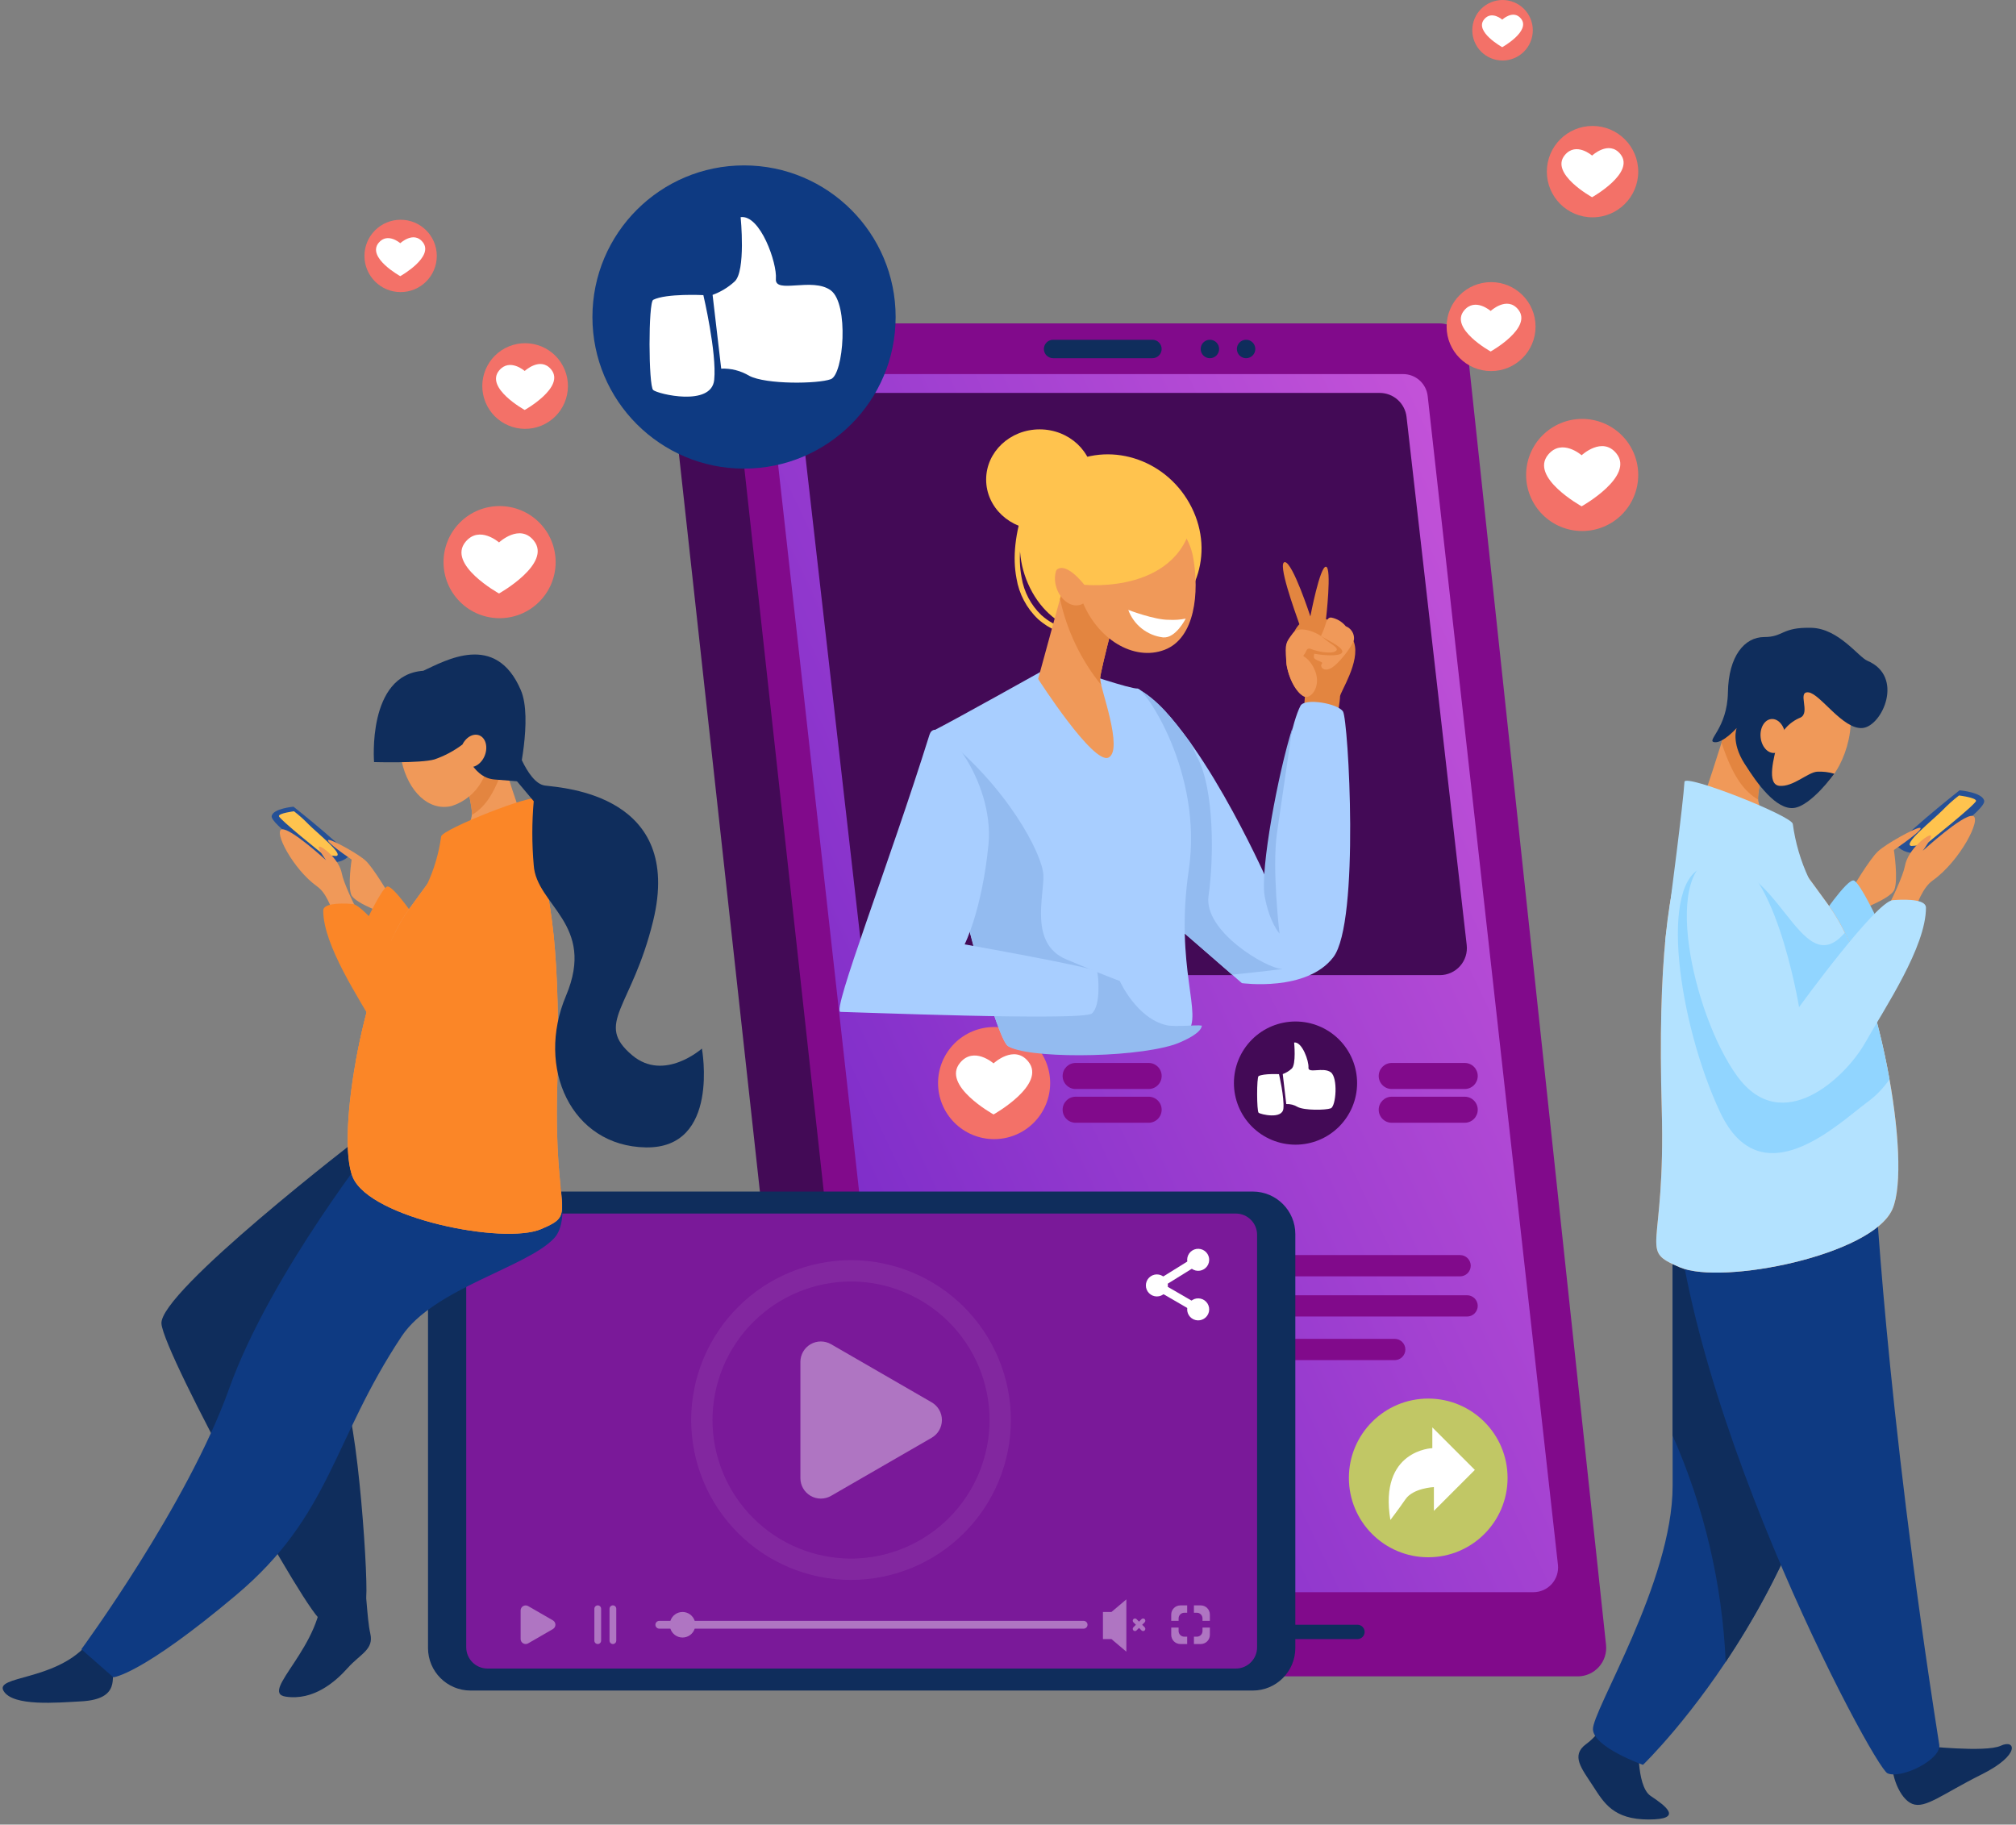 <svg width="379" height="343" viewBox="0 0 379 343" fill="none" xmlns="http://www.w3.org/2000/svg">
<rect x="0" y="0" width="379" height="343" fill="#808080" stroke="none"/>
<path d="M296.599 315.13H160.099C158.778 315.13 157.503 314.642 156.52 313.758C155.537 312.875 154.916 311.659 154.775 310.345L128.714 66.712C128.634 65.965 128.712 65.21 128.943 64.495C129.174 63.78 129.553 63.122 130.056 62.563C130.558 62.005 131.172 61.558 131.858 61.252C132.544 60.946 133.287 60.788 134.038 60.788H270.538C271.859 60.788 273.134 61.277 274.117 62.16C275.1 63.044 275.721 64.259 275.862 65.573L301.928 309.204C302.008 309.952 301.93 310.708 301.699 311.423C301.468 312.138 301.089 312.797 300.586 313.356C300.083 313.915 299.468 314.362 298.781 314.668C298.095 314.973 297.351 315.131 296.599 315.13Z" fill="#810A8B"/>
<path d="M288.264 299.308H174.064C172.917 299.308 171.809 298.884 170.956 298.117C170.102 297.35 169.562 296.294 169.44 295.153L144.955 75.467C144.886 74.819 144.954 74.162 145.154 73.542C145.355 72.921 145.684 72.349 146.12 71.864C146.556 71.379 147.09 70.991 147.686 70.725C148.282 70.46 148.927 70.322 149.579 70.322H263.779C264.927 70.322 266.034 70.746 266.887 71.513C267.741 72.281 268.281 73.336 268.403 74.477L292.888 294.163C292.958 294.812 292.89 295.468 292.689 296.089C292.488 296.71 292.159 297.281 291.723 297.767C291.287 298.252 290.754 298.64 290.158 298.906C289.562 299.171 288.917 299.308 288.264 299.308Z" fill="url(#paint0_linear_2016_431)"/>
<path d="M197.425 203.602C197.425 204.986 197.152 206.356 196.623 207.635C196.093 208.913 195.317 210.075 194.338 211.054C193.36 212.032 192.198 212.809 190.919 213.338C189.641 213.868 188.27 214.14 186.886 214.14C184.092 214.14 181.411 213.03 179.435 211.053C177.459 209.077 176.349 206.397 176.349 203.602C176.349 200.807 177.459 198.127 179.435 196.15C181.411 194.174 184.092 193.064 186.886 193.064C189.681 193.064 192.362 194.174 194.338 196.15C196.314 198.127 197.425 200.807 197.425 203.602Z" fill="#F37168"/>
<path d="M186.784 199.899C186.784 199.899 183.104 196.654 180.5 199.772C176.925 204.052 186.784 209.497 186.784 209.497C186.784 209.497 196.821 203.878 193.31 199.549C190.654 196.278 186.784 199.899 186.784 199.899Z" fill="white"/>
<path d="M255.13 203.602C255.13 206.673 253.91 209.618 251.738 211.789C249.567 213.961 246.622 215.181 243.551 215.181C240.48 215.181 237.535 213.961 235.364 211.789C233.193 209.618 231.973 206.673 231.973 203.602C231.973 200.531 233.193 197.587 235.364 195.415C237.535 193.244 240.48 192.024 243.551 192.024C246.622 192.024 249.566 193.244 251.738 195.415C253.909 197.586 255.129 200.531 255.13 203.602Z" fill="#430A56"/>
<path d="M243.293 195.975C244.793 195.768 246.093 199.496 245.985 200.686C245.877 201.876 248.785 200.531 250.179 201.566C251.573 202.601 251.163 207.986 250.179 208.348C249.195 208.71 245.228 208.762 243.95 208.089C243.305 207.701 242.561 207.511 241.81 207.542L241.152 201.909C241.772 201.683 242.342 201.338 242.829 200.892C243.708 200.114 243.293 195.975 243.293 195.975ZM236.614 209.175C236.977 209.486 241.066 210.469 241.273 208.398C241.48 206.327 240.445 201.926 240.445 201.926C240.445 201.926 237.599 201.782 236.614 202.286C236.235 202.484 236.252 208.867 236.615 209.178L236.614 209.175Z" fill="white"/>
<path d="M215.939 199.818H202.218C200.866 199.818 199.77 200.914 199.77 202.266V202.267C199.77 203.619 200.866 204.715 202.218 204.715H215.939C217.291 204.715 218.387 203.619 218.387 202.267V202.266C218.387 200.914 217.291 199.818 215.939 199.818Z" fill="#810A8B"/>
<path d="M215.939 206.164H202.218C200.866 206.164 199.77 207.26 199.77 208.612V208.613C199.77 209.965 200.866 211.061 202.218 211.061H215.939C217.291 211.061 218.387 209.965 218.387 208.613V208.612C218.387 207.26 217.291 206.164 215.939 206.164Z" fill="#810A8B"/>
<path d="M275.361 199.818H261.64C260.288 199.818 259.192 200.914 259.192 202.266V202.267C259.192 203.619 260.288 204.715 261.64 204.715H275.361C276.713 204.715 277.809 203.619 277.809 202.267V202.266C277.809 200.914 276.713 199.818 275.361 199.818Z" fill="#810A8B"/>
<path d="M275.361 206.164H261.64C260.288 206.164 259.192 207.26 259.192 208.612V208.613C259.192 209.965 260.288 211.061 261.64 211.061H275.361C276.713 211.061 277.809 209.965 277.809 208.613V208.612C277.809 207.26 276.713 206.164 275.361 206.164Z" fill="#810A8B"/>
<path d="M274.493 239.934H185.053C184.523 239.932 184.015 239.721 183.64 239.346C183.266 238.972 183.055 238.464 183.053 237.934C183.055 237.404 183.266 236.897 183.64 236.522C184.015 236.147 184.523 235.936 185.053 235.934H274.493C275.023 235.936 275.53 236.147 275.905 236.522C276.279 236.897 276.491 237.404 276.493 237.934C276.491 238.464 276.279 238.972 275.905 239.346C275.53 239.721 275.023 239.932 274.493 239.934Z" fill="#810A8B"/>
<path d="M275.81 247.486H186.37C185.84 247.484 185.333 247.273 184.958 246.898C184.583 246.523 184.372 246.016 184.37 245.486C184.372 244.956 184.583 244.448 184.958 244.074C185.333 243.699 185.84 243.488 186.37 243.486H275.81C276.34 243.488 276.848 243.699 277.222 244.074C277.597 244.448 277.808 244.956 277.81 245.486C277.808 246.016 277.597 246.523 277.222 246.898C276.848 247.273 276.34 247.484 275.81 247.486Z" fill="#810A8B"/>
<path d="M262.203 255.683H172.763C172.233 255.681 171.725 255.47 171.351 255.095C170.976 254.721 170.765 254.213 170.763 253.683C170.765 253.153 170.976 252.646 171.351 252.271C171.725 251.896 172.233 251.685 172.763 251.683H262.203C262.732 251.685 263.24 251.896 263.615 252.271C263.99 252.646 264.201 253.153 264.203 253.683C264.201 254.213 263.99 254.721 263.615 255.095C263.24 255.47 262.732 255.681 262.203 255.683Z" fill="#810A8B"/>
<path d="M160.883 315.13H156.069C155.189 315.13 154.339 314.805 153.684 314.218C153.028 313.63 152.612 312.821 152.516 311.946L125.416 65.131C125.356 64.584 125.412 64.031 125.58 63.508C125.748 62.984 126.025 62.502 126.392 62.092C126.759 61.682 127.208 61.355 127.71 61.13C128.212 60.906 128.756 60.79 129.306 60.79H133.437C134.401 60.79 135.331 61.146 136.049 61.79C136.767 62.433 137.222 63.319 137.327 64.277L164.434 311.167C164.489 311.666 164.437 312.171 164.284 312.649C164.13 313.127 163.878 313.567 163.543 313.941C163.208 314.315 162.798 314.614 162.34 314.819C161.881 315.024 161.385 315.13 160.883 315.13Z" fill="#430A56"/>
<path d="M255.198 308.122H230.888C230.53 308.121 230.187 307.979 229.934 307.725C229.681 307.472 229.539 307.129 229.538 306.771C229.539 306.414 229.682 306.071 229.935 305.818C230.188 305.565 230.53 305.422 230.888 305.421H255.198C255.556 305.422 255.898 305.565 256.151 305.818C256.404 306.071 256.547 306.414 256.548 306.771C256.547 307.129 256.405 307.472 256.152 307.725C255.899 307.979 255.556 308.121 255.198 308.122Z" fill="#0F2D5C"/>
<path d="M227.457 67.337C228.414 67.337 229.191 66.561 229.191 65.603C229.191 64.645 228.414 63.869 227.457 63.869C226.499 63.869 225.723 64.645 225.723 65.603C225.723 66.561 226.499 67.337 227.457 67.337Z" fill="#0F2D5C"/>
<path d="M234.26 67.337C235.218 67.337 235.994 66.561 235.994 65.603C235.994 64.645 235.218 63.869 234.26 63.869C233.303 63.869 232.526 64.645 232.526 65.603C232.526 66.561 233.303 67.337 234.26 67.337Z" fill="#0F2D5C"/>
<path d="M216.652 67.337H197.977C197.518 67.336 197.077 67.153 196.752 66.828C196.428 66.503 196.244 66.063 196.243 65.603C196.244 65.144 196.428 64.703 196.752 64.378C197.077 64.053 197.518 63.87 197.977 63.869H216.652C217.112 63.87 217.552 64.053 217.877 64.378C218.202 64.703 218.385 65.144 218.386 65.603C218.385 66.063 218.202 66.503 217.877 66.828C217.552 67.153 217.112 67.336 216.652 67.337Z" fill="#0F2D5C"/>
<path d="M235.517 223.993H88.464C84.046 223.993 80.464 227.575 80.464 231.993V309.795C80.464 314.213 84.046 317.795 88.464 317.795H235.517C239.935 317.795 243.517 314.213 243.517 309.795V231.993C243.517 227.575 239.935 223.993 235.517 223.993Z" fill="#0F2D5C"/>
<path d="M232.329 228.128H91.65C89.441 228.128 87.65 229.919 87.65 232.128V309.661C87.65 311.87 89.441 313.661 91.65 313.661H232.329C234.539 313.661 236.329 311.87 236.329 309.661V232.128C236.329 229.919 234.539 228.128 232.329 228.128Z" fill="#7A1999"/>
<g opacity="0.4">
<g opacity="0.4">
<path opacity="0.4" d="M159.99 296.997C152.023 296.988 144.385 293.819 138.751 288.185C133.118 282.551 129.949 274.913 129.939 266.946C129.948 258.979 133.118 251.34 138.751 245.706C144.385 240.072 152.023 236.903 159.99 236.894C167.958 236.903 175.597 240.072 181.23 245.706C186.864 251.34 190.033 258.978 190.042 266.946C190.033 274.913 186.864 282.552 181.23 288.185C175.596 293.819 167.958 296.988 159.99 296.997ZM159.99 240.897C153.084 240.905 146.463 243.652 141.579 248.535C136.695 253.419 133.948 260.04 133.94 266.947C133.948 273.853 136.695 280.475 141.579 285.358C146.463 290.241 153.084 292.988 159.99 292.996C166.897 292.988 173.518 290.241 178.402 285.358C183.285 280.475 186.033 273.853 186.041 266.947C186.033 260.04 183.286 253.418 178.403 248.535C173.519 243.651 166.897 240.904 159.99 240.896V240.897Z" fill="white"/>
</g>
</g>
<path opacity="0.4" d="M175.155 263.618C175.739 263.956 176.224 264.441 176.561 265.025C176.898 265.609 177.076 266.272 177.076 266.947C177.076 267.621 176.898 268.284 176.561 268.868C176.224 269.453 175.739 269.938 175.155 270.275L165.696 275.736L156.237 281.197C155.652 281.535 154.99 281.712 154.315 281.712C153.64 281.712 152.977 281.535 152.393 281.197C151.809 280.86 151.324 280.375 150.986 279.791C150.649 279.207 150.471 278.544 150.471 277.869V256.018C150.471 255.343 150.648 254.681 150.986 254.096C151.323 253.512 151.808 253.027 152.393 252.689C152.977 252.352 153.64 252.174 154.315 252.174C154.989 252.174 155.652 252.352 156.237 252.689L165.696 258.151L175.155 263.618Z" fill="white"/>
<path opacity="0.4" d="M103.944 304.602C104.088 304.685 104.206 304.804 104.289 304.948C104.372 305.091 104.416 305.254 104.416 305.42C104.416 305.585 104.372 305.748 104.289 305.892C104.206 306.035 104.088 306.155 103.944 306.238L101.619 307.581L99.293 308.924C99.149 309.007 98.987 309.05 98.821 309.05C98.655 309.05 98.492 309.006 98.349 308.924C98.205 308.841 98.086 308.721 98.003 308.578C97.92 308.434 97.876 308.272 97.876 308.106V302.736C97.876 302.57 97.92 302.407 98.003 302.264C98.086 302.12 98.205 302.001 98.349 301.918C98.492 301.835 98.655 301.791 98.821 301.791C98.987 301.791 99.149 301.835 99.293 301.918L101.619 303.261L103.944 304.602Z" fill="white"/>
<path opacity="0.4" d="M112.373 309.051C112.205 309.051 112.044 308.984 111.925 308.865C111.806 308.746 111.74 308.585 111.739 308.417V302.417C111.74 302.249 111.806 302.088 111.925 301.969C112.044 301.85 112.205 301.783 112.373 301.783C112.541 301.783 112.702 301.85 112.821 301.969C112.94 302.088 113.007 302.249 113.007 302.417V308.417C113.007 308.585 112.94 308.746 112.821 308.865C112.702 308.984 112.541 309.051 112.373 309.051Z" fill="white"/>
<path opacity="0.4" d="M115.223 309.051C115.055 309.051 114.894 308.984 114.775 308.865C114.656 308.746 114.589 308.585 114.589 308.417V302.417C114.589 302.249 114.656 302.088 114.775 301.969C114.894 301.85 115.055 301.783 115.223 301.783C115.391 301.784 115.552 301.851 115.67 301.969C115.789 302.088 115.855 302.249 115.856 302.417V308.417C115.855 308.585 115.789 308.746 115.67 308.865C115.552 308.984 115.391 309.051 115.223 309.051Z" fill="white"/>
<path opacity="0.4" d="M221.571 304.696V304.237C221.571 303.955 221.683 303.684 221.883 303.484C222.082 303.284 222.353 303.172 222.636 303.172H223.185V301.789H221.907C221.451 301.789 221.013 301.97 220.69 302.293C220.368 302.615 220.187 303.053 220.187 303.509V304.696H221.571Z" fill="white"/>
<path opacity="0.4" d="M226.068 305.963V306.603C226.068 306.886 225.956 307.157 225.756 307.356C225.556 307.556 225.286 307.668 225.003 307.668H224.454V309.051H225.732C226.188 309.051 226.626 308.87 226.948 308.548C227.271 308.225 227.452 307.788 227.452 307.331V305.963H226.068Z" fill="white"/>
<path opacity="0.4" d="M224.453 303.168H225.002C225.285 303.168 225.555 303.28 225.755 303.48C225.955 303.68 226.067 303.951 226.067 304.233V304.692H227.45V303.505C227.45 303.049 227.269 302.611 226.946 302.289C226.624 301.966 226.186 301.785 225.73 301.785H224.452L224.453 303.168Z" fill="white"/>
<path opacity="0.4" d="M223.185 307.668H222.636C222.497 307.668 222.358 307.641 222.229 307.587C222.1 307.534 221.982 307.455 221.883 307.356C221.784 307.257 221.706 307.14 221.652 307.011C221.599 306.882 221.571 306.743 221.571 306.603V305.963H220.188V307.331C220.188 307.788 220.37 308.225 220.692 308.548C221.015 308.87 221.452 309.051 221.908 309.051H223.186L223.185 307.668Z" fill="white"/>
<path opacity="0.4" d="M203.717 304.695H130.602C130.447 304.211 130.142 303.788 129.731 303.489C129.32 303.189 128.824 303.028 128.316 303.028C127.807 303.028 127.312 303.189 126.901 303.489C126.49 303.788 126.185 304.211 126.03 304.695H123.947C123.753 304.696 123.567 304.773 123.429 304.91C123.292 305.048 123.215 305.234 123.214 305.428C123.214 305.622 123.292 305.808 123.429 305.946C123.566 306.083 123.752 306.161 123.947 306.162H126.03C126.185 306.646 126.49 307.068 126.901 307.368C127.312 307.668 127.807 307.829 128.316 307.829C128.824 307.829 129.32 307.668 129.731 307.368C130.142 307.068 130.447 306.646 130.602 306.162H203.717C203.911 306.161 204.098 306.084 204.235 305.946C204.373 305.809 204.45 305.622 204.451 305.428C204.45 305.233 204.372 305.047 204.235 304.91C204.097 304.773 203.911 304.695 203.717 304.695Z" fill="white"/>
<path opacity="0.4" d="M208.948 303.028H207.349V308.121H208.948L211.749 310.489V300.66L208.948 303.028Z" fill="white"/>
<path opacity="0.4" d="M214.725 305.43L215.196 304.959C215.274 304.88 215.318 304.774 215.318 304.664C215.318 304.553 215.274 304.447 215.196 304.369C215.118 304.291 215.011 304.247 214.901 304.247C214.79 304.247 214.684 304.291 214.606 304.369L214.135 304.841L213.663 304.369C213.585 304.291 213.479 304.247 213.368 304.247C213.258 304.247 213.152 304.291 213.074 304.369C212.996 304.447 212.952 304.553 212.952 304.664C212.952 304.774 212.996 304.88 213.074 304.959L213.545 305.43L213.074 305.902C212.996 305.98 212.952 306.086 212.952 306.197C212.952 306.307 212.996 306.413 213.074 306.492C213.152 306.57 213.258 306.614 213.368 306.614C213.479 306.614 213.585 306.57 213.663 306.492L214.135 306.02L214.606 306.492C214.684 306.57 214.79 306.614 214.901 306.614C215.011 306.614 215.118 306.57 215.196 306.492C215.274 306.413 215.318 306.307 215.318 306.197C215.318 306.086 215.274 305.98 215.196 305.902L214.725 305.43Z" fill="white"/>
<path d="M361.418 328.175C361.418 328.175 373.298 329.495 376.126 328.175C378.954 326.855 379.897 329.901 372.543 333.563C365.189 337.225 361.983 340.054 359.532 339.112C357.081 338.17 355.384 333.438 355.761 330.712C356.138 327.986 361.418 328.175 361.418 328.175Z" fill="#0F2D5C"/>
<path d="M308.053 326.667C308.053 326.667 307.487 335.719 310.315 337.604C313.143 339.489 316.573 342.035 309.939 342.035C303.305 342.035 301.539 338.924 299.464 335.718C297.389 332.512 295.233 330.029 298.183 327.861C301.133 325.693 301.264 323.649 301.83 323.649C302.396 323.649 308.053 326.667 308.053 326.667Z" fill="#0F2D5C"/>
<path d="M347.268 241.717C347.268 294.891 308.875 331.763 308.875 331.763C308.875 331.763 299.751 328.549 299.468 325.155C299.185 321.761 314.445 297.436 314.445 279.335V224.746L347.268 241.717Z" fill="#0E3A82"/>
<path d="M314.443 224.746V269.865C320.384 283.302 323.769 297.728 324.427 312.405C335.072 296.475 347.266 271.685 347.266 241.716L314.443 224.746Z" fill="#0F2D5C"/>
<path d="M314.457 215.695C313.608 260.101 352.201 332.226 354.851 333.357C357.501 334.488 365.003 330.726 364.572 327.983C354.337 262.93 352.357 219.655 352.357 219.655L314.457 215.695Z" fill="#0E3A82"/>
<path d="M356.882 159.278C357.5 159.82 358.261 160.172 359.074 160.291C359.887 160.41 360.717 160.291 361.465 159.949C364.01 158.723 373.305 152.155 373.022 150.549C372.739 148.943 368.396 148.563 368.396 148.563C368.396 148.563 354.941 159.199 356.882 159.278Z" fill="#255096"/>
<path d="M359.33 159.028C357.587 158.749 363.323 154.188 365.198 152.303C366.158 151.309 367.189 150.384 368.283 149.537C368.283 149.537 371.489 149.927 371.489 150.549C371.489 151.171 362.295 158.512 362.295 158.512C361.334 158.815 360.337 158.989 359.33 159.028Z" fill="#FFC34E"/>
<path d="M348.077 167.233C348.077 167.233 351.424 161.576 353.027 160.068C354.63 158.56 360.041 155.635 360.862 155.617C362.262 155.586 356.044 159.785 356.044 159.785C356.044 159.785 356.892 165.253 356.138 167.233C355.384 169.213 347.464 171.853 347.464 171.853L348.077 167.233Z" fill="#F09959"/>
<path d="M341.854 173.171C341.854 173.171 347.322 164.971 348.548 165.534C349.774 166.097 353.073 173.171 353.073 173.171C353.073 173.171 343.457 183.165 343.457 181.279C343.457 179.393 341.854 173.171 341.854 173.171Z" fill="#91D5FF"/>
<path d="M326.731 129.24C326.731 129.24 321.074 149.228 317.303 157.525C313.532 165.822 311.646 181.285 312.403 208.439C313.16 235.593 307.878 234.839 315.798 238.233C323.718 241.627 352.004 235.97 355.775 227.296C359.546 218.622 353.25 183.307 343.895 170.348C334.66 157.554 330.507 153 330.507 149.982C330.507 146.964 334.157 134.142 334.157 134.142L326.731 129.24Z" fill="#F09959"/>
<path d="M355.771 227.297C359.542 218.623 353.246 183.308 343.891 170.349C339.591 164.391 336.391 160.22 334.202 157.159C329.754 154.409 325 152.191 320.035 150.549C319.086 153.223 318.147 155.668 317.302 157.526C313.531 165.826 311.645 181.286 312.402 208.44C313.159 235.594 307.877 234.84 315.797 238.234C323.717 241.628 352 235.972 355.771 227.297Z" fill="#B3E2FF"/>
<path d="M316.673 146.969C316.767 145.417 336.913 153.38 337.039 154.889C337.514 158.41 338.519 161.838 340.022 165.057C341.69 168.089 311.975 185.024 313.067 176.779C314.159 168.534 316.422 151.114 316.673 146.969Z" fill="#B3E2FF"/>
<path d="M330.52 150.319C330.51 150.205 330.503 150.092 330.503 149.982C330.503 146.965 334.153 134.142 334.153 134.142L326.731 129.242C326.731 129.242 325.418 133.883 323.631 139.619C325.94 146.499 328.101 148.851 330.52 150.319Z" fill="#E38540"/>
<path d="M347.542 139.027C345.974 146.135 341.064 151.19 335.39 149.8C332.291 148.802 329.687 146.663 328.107 143.816C326.527 140.969 326.089 137.627 326.882 134.469C328.591 127.393 334.347 122.62 340.051 123.879C345.755 125.138 349.11 131.919 347.542 139.027Z" fill="#F09959"/>
<path d="M353.983 185.299C359.132 176.406 359.708 168.099 363.357 165.506C368.49 161.857 372.705 153.696 370.847 153.374C368.989 153.052 361.464 159.946 361.464 159.946C361.464 159.946 363.422 157.266 362.954 157.046C362.486 156.826 358.696 159.574 358.109 162.824C357.522 166.074 350.24 181.012 344.132 185.796C338.024 190.58 348.834 194.193 353.983 185.299Z" fill="#F09959"/>
<path d="M320.625 162.892C311.5 165.164 315.674 192.719 323.367 209.062C331.06 225.405 345.516 211.286 350.922 207.282C352.595 206.078 354.048 204.593 355.216 202.895C353.48 193.143 350.505 182.681 346.832 175.319C338.22 185.428 334.125 159.531 320.625 162.892Z" fill="#91D5FF"/>
<path d="M323.365 160.913C311.891 162.063 318.173 190.707 326.565 202.273C334.957 213.839 346.899 202.65 350.665 195.988C354.431 189.326 362.074 177.996 362.074 170.625C362.074 169.242 359.245 168.959 355.851 169.21C352.651 169.447 338.216 189.324 338.216 189.324C338.216 189.324 333.398 159.908 323.365 160.913Z" fill="#B3E2FF"/>
<path d="M351.046 124.206C358.062 127.16 353.859 136.506 350.16 136.854C346.461 137.202 342.183 130.383 339.986 130.154C337.789 129.925 340.43 133.969 338.474 134.894C337.423 135.32 336.483 135.983 335.729 136.831C334.974 137.679 334.425 138.689 334.124 139.783C333.554 142.211 331.993 147.495 334.545 147.726C337.097 147.957 339.872 145.183 341.606 145.067C342.7 145.007 343.796 145.138 344.846 145.453C344.846 145.453 340.445 151.541 337.208 151.888C333.971 152.235 330.447 147.508 327.934 143.513C325.421 139.518 326.488 136.856 326.488 136.856C326.488 136.856 323.917 139.75 322.299 139.518C320.681 139.286 324.727 136.975 324.842 130.154C324.957 123.333 327.963 119.754 331.663 119.754C335.363 119.754 334.9 117.871 340.55 118.02C345.641 118.144 349.399 123.513 351.046 124.206Z" fill="#0F2D5C"/>
<path d="M335.619 138.142C335.783 139.903 334.879 141.427 333.599 141.542C332.319 141.657 331.151 140.329 330.987 138.568C330.823 136.807 331.727 135.283 333.007 135.168C334.287 135.053 335.456 136.381 335.619 138.142Z" fill="#F09959"/>
<path d="M16.272 309.253C10.214 316.003 -1.123 314.996 0.695 317.907C2.513 320.818 10.665 320.072 15.252 319.828C22.88 319.422 20.772 315.051 21.378 313.493C21.984 311.935 16.272 309.253 16.272 309.253Z" fill="#0F2D5C"/>
<path d="M67.683 213.797C67.683 213.797 29.833 242.873 30.353 248.844C30.873 254.815 58.253 304.632 60.529 304.644C62.805 304.656 67.967 302.097 68.739 300.911C69.511 299.725 67.217 265.23 64.362 261.711C61.507 258.192 86.244 222.883 86.244 222.883L67.683 213.797Z" fill="#0F2D5C"/>
<path d="M100.578 207.567C100.578 207.567 109.223 227.297 104.186 232.749C99.149 238.201 81.473 242.235 75.525 251.181C62.449 270.85 62.285 284.793 44.372 299.864C26.459 314.935 21.305 315.304 21.305 315.304L15.296 310.035C15.296 310.035 35.286 282.853 43.074 261.046C50.862 239.239 71.374 213.537 71.374 213.537L100.578 207.567Z" fill="#0E3A82"/>
<path d="M65.366 161.131C64.819 161.611 64.145 161.922 63.425 162.028C62.705 162.133 61.971 162.028 61.309 161.725C59.055 160.64 50.825 154.825 51.076 153.405C51.327 151.985 55.176 151.646 55.176 151.646C55.176 151.646 67.086 161.064 65.366 161.131Z" fill="#255096"/>
<path d="M63.199 160.912C64.742 160.665 59.664 156.627 58.004 154.957C57.153 154.076 56.24 153.258 55.272 152.508C55.272 152.508 52.433 152.854 52.433 153.408C52.433 153.962 60.573 160.459 60.573 160.459C61.424 160.726 62.307 160.878 63.199 160.912Z" fill="#FFC34E"/>
<path d="M73.163 168.178C73.163 168.178 70.199 163.169 68.78 161.833C67.361 160.497 62.569 157.908 61.842 157.892C60.599 157.865 66.109 161.582 66.109 161.582C66.109 161.582 65.358 166.424 66.026 168.182C66.694 169.94 73.706 172.273 73.706 172.273L73.163 168.178Z" fill="#F09959"/>
<path d="M78.673 173.434C78.673 173.434 73.831 166.171 72.746 166.672C71.661 167.173 68.739 173.434 68.739 173.434C68.739 173.434 77.254 182.283 77.254 180.613C77.564 178.19 78.038 175.792 78.673 173.434Z" fill="#FB8627"/>
<path d="M92.062 134.538C92.062 134.538 97.072 152.238 100.41 159.582C103.749 166.926 105.419 180.619 104.751 204.662C104.083 228.705 108.758 228.037 101.746 231.042C94.734 234.047 69.689 229.042 66.346 221.358C63.003 213.674 68.582 182.409 76.865 170.935C85.043 159.607 88.719 155.574 88.719 152.903C88.719 150.232 85.487 138.878 85.487 138.878L92.062 134.538Z" fill="#F09959"/>
<path d="M66.35 221.358C63.011 213.678 68.586 182.41 76.869 170.936C80.677 165.661 83.508 161.968 85.448 159.257C89.385 156.822 93.595 154.857 97.99 153.404C98.831 155.772 99.662 157.937 100.41 159.582C103.749 166.928 105.418 180.619 104.75 204.662C104.083 228.705 108.758 228.037 101.746 231.042C94.734 234.047 69.689 229.039 66.35 221.358Z" fill="url(#paint1_linear_2016_431)"/>
<path d="M100.967 150.232C100.884 148.858 83.046 155.909 82.934 157.245C82.514 160.361 81.623 163.395 80.293 166.245C78.815 168.93 105.126 183.924 104.159 176.624C103.192 169.324 101.189 153.905 100.967 150.232Z" fill="url(#paint2_linear_2016_431)"/>
<path d="M88.708 153.202C88.719 153.102 88.724 153.002 88.724 152.902C88.724 150.23 85.492 138.877 85.492 138.877L92.063 134.536C92.063 134.536 93.226 138.645 94.804 143.724C92.763 149.823 90.853 151.902 88.708 153.202Z" fill="#E38540"/>
<path d="M75.529 143.174C76.743 148.674 80.543 152.587 84.934 151.511C87.333 150.739 89.348 149.083 90.571 146.879C91.793 144.675 92.132 142.089 91.518 139.645C90.195 134.169 85.741 130.474 81.326 131.445C76.911 132.416 74.313 137.673 75.529 143.174Z" fill="#F09959"/>
<path d="M67.933 184.173C63.373 176.299 62.864 168.944 59.633 166.648C55.09 163.417 51.356 156.191 53.002 155.907C54.648 155.623 61.309 161.726 61.309 161.726C61.309 161.726 59.575 159.353 59.989 159.155C60.404 158.957 63.76 161.393 64.281 164.271C64.802 167.149 71.248 180.371 76.656 184.61C82.064 188.849 72.493 192.047 67.933 184.173Z" fill="#F09959"/>
<path d="M97.466 164.333C105.546 166.344 101.85 190.743 95.039 205.213C88.228 219.683 75.428 207.182 70.639 203.638C69.158 202.571 67.873 201.257 66.839 199.753C68.375 191.119 71.009 181.853 74.261 175.337C81.891 184.286 85.516 161.357 97.466 164.333Z" fill="url(#paint3_linear_2016_431)"/>
<path d="M95.042 162.58C105.202 163.599 99.642 188.96 92.21 199.201C84.778 209.442 74.21 199.535 70.867 193.636C67.524 187.737 60.767 177.706 60.767 171.179C60.767 169.955 63.267 169.704 66.277 169.927C69.107 170.137 81.892 187.736 81.892 187.736C81.892 187.736 86.159 161.692 95.042 162.58Z" fill="url(#paint4_linear_2016_431)"/>
<path d="M60.529 298.433C60.987 309.333 48.529 318.163 53.718 318.942C58.907 319.721 62.998 316.211 65.368 313.552C67.738 310.893 70.312 310.107 69.618 307.095C68.924 304.083 68.879 297.731 68.154 295.654C67.429 293.577 60.529 298.433 60.529 298.433Z" fill="#0F2D5C"/>
<path d="M79.573 126.097C68.973 126.822 70.322 143.257 70.322 143.257C70.322 143.257 79.068 143.51 81.676 142.757C83.567 142.106 85.343 141.161 86.94 139.957C86.94 139.957 88.54 146.182 92.928 146.529L97.311 146.876C97.311 146.876 100.202 135.058 97.911 129.729C93.176 118.679 83.709 124.21 79.573 126.097Z" fill="#0F2D5C"/>
<path d="M91.142 142.007C90.514 143.622 89.029 144.552 87.824 144.084C86.619 143.616 86.152 141.927 86.78 140.311C87.408 138.695 88.893 137.765 90.098 138.234C91.303 138.703 91.77 140.395 91.142 142.007Z" fill="#F09959"/>
<path d="M96.38 138.44C96.38 138.44 98.924 147.222 102.455 147.671C105.986 148.12 128.555 149.428 122.789 173.114C118.778 189.582 111.664 192.332 118.866 198.384C124.866 203.426 131.954 197.115 131.954 197.115C131.954 197.115 135.423 215.934 121.405 215.693C107.387 215.452 100.693 200.714 106.405 187.193C112.117 173.672 100.805 170.212 100.337 162.616C99.986 158.624 99.986 154.609 100.337 150.616L96.38 145.9V138.44Z" fill="#0F2D5C"/>
<path d="M307.98 89.285C307.98 92.08 306.87 94.76 304.894 96.737C302.918 98.713 300.237 99.823 297.442 99.823C294.648 99.823 291.967 98.713 289.991 96.737C288.014 94.76 286.904 92.08 286.904 89.285C286.904 86.49 288.014 83.81 289.991 81.834C291.967 79.857 294.648 78.747 297.442 78.747C300.237 78.747 302.918 79.857 304.894 81.834C306.87 83.81 307.98 86.49 307.98 89.285Z" fill="#F37168"/>
<path d="M297.341 85.581C297.341 85.581 293.661 82.336 291.057 85.454C287.482 89.734 297.341 95.178 297.341 95.178C297.341 95.178 307.377 89.56 303.867 85.23C301.211 81.955 297.341 85.581 297.341 85.581Z" fill="white"/>
<path d="M280.318 69.758C284.936 69.758 288.679 66.015 288.679 61.397C288.679 56.779 284.936 53.036 280.318 53.036C275.7 53.036 271.957 56.779 271.957 61.397C271.957 66.015 275.7 69.758 280.318 69.758Z" fill="#F37168"/>
<path d="M280.238 58.458C280.238 58.458 277.318 55.883 275.251 58.358C272.415 61.758 280.238 66.074 280.238 66.074C280.238 66.074 288.202 61.616 285.416 58.18C283.309 55.582 280.238 58.458 280.238 58.458Z" fill="white"/>
<path d="M299.391 40.857C304.135 40.857 307.981 37.011 307.981 32.267C307.981 27.523 304.135 23.677 299.391 23.677C294.647 23.677 290.801 27.523 290.801 32.267C290.801 37.011 294.647 40.857 299.391 40.857Z" fill="#F37168"/>
<path d="M299.307 29.247C299.307 29.247 296.307 26.602 294.184 29.147C291.269 32.636 299.307 37.074 299.307 37.074C299.307 37.074 307.488 32.494 304.626 28.965C302.462 26.292 299.307 29.247 299.307 29.247Z" fill="white"/>
<path d="M288.161 5.688C288.161 7.197 287.562 8.643 286.495 9.71C285.428 10.777 283.982 11.376 282.473 11.376C280.965 11.376 279.518 10.777 278.451 9.71C277.384 8.643 276.785 7.197 276.785 5.688C276.785 4.179 277.384 2.733 278.451 1.666C279.518 0.599 280.965 0 282.473 0C283.982 0 285.428 0.599 286.495 1.666C287.562 2.733 288.161 4.179 288.161 5.688Z" fill="#F37168"/>
<path d="M282.418 3.689C282.418 3.689 280.432 1.937 279.025 3.62C277.095 5.93 282.418 8.869 282.418 8.869C282.418 8.869 287.835 5.836 285.94 3.499C284.507 1.732 282.418 3.689 282.418 3.689Z" fill="white"/>
<path d="M101.372 113.123C105.487 109.008 105.487 102.336 101.372 98.22C97.257 94.105 90.584 94.105 86.469 98.22C82.354 102.336 82.354 109.008 86.469 113.123C90.584 117.239 97.257 117.239 101.372 113.123Z" fill="#F37168"/>
<path d="M93.816 101.968C93.816 101.968 90.137 98.723 87.532 101.841C83.956 106.121 93.816 111.565 93.816 111.565C93.816 111.565 103.853 105.946 100.342 101.617C97.687 98.343 93.816 101.968 93.816 101.968Z" fill="white"/>
<path d="M101.781 80.013C105.893 78.322 107.856 73.618 106.165 69.506C104.474 65.395 99.77 63.432 95.658 65.123C91.546 66.814 89.584 71.518 91.275 75.63C92.966 79.742 97.67 81.704 101.781 80.013Z" fill="#F37168"/>
<path d="M98.642 69.739C98.642 69.739 95.831 67.26 93.842 69.639C91.111 72.909 98.642 77.068 98.642 77.068C98.642 77.068 106.31 72.776 103.628 69.468C101.599 66.969 98.642 69.739 98.642 69.739Z" fill="white"/>
<path d="M75.315 54.909C79.07 54.909 82.115 51.864 82.115 48.109C82.115 44.353 79.07 41.309 75.315 41.309C71.559 41.309 68.515 44.353 68.515 48.109C68.515 51.864 71.559 54.909 75.315 54.909Z" fill="#F37168"/>
<path d="M75.249 45.719C75.249 45.719 72.874 43.625 71.194 45.637C68.886 48.399 75.249 51.912 75.249 51.912C75.249 51.912 81.726 48.286 79.46 45.493C77.746 43.38 75.249 45.719 75.249 45.719Z" fill="white"/>
<path d="M270.691 183.308H167.061C165.815 183.308 164.612 182.849 163.681 182.019C162.751 181.19 162.158 180.046 162.016 178.808L150.703 79.516C150.622 78.805 150.692 78.085 150.908 77.403C151.125 76.721 151.483 76.093 151.96 75.559C152.436 75.025 153.02 74.599 153.673 74.306C154.326 74.014 155.033 73.863 155.748 73.863H259.377C260.623 73.862 261.827 74.321 262.757 75.151C263.688 75.981 264.281 77.124 264.423 78.363L275.736 177.655C275.817 178.366 275.747 179.085 275.53 179.767C275.313 180.449 274.955 181.077 274.479 181.611C274.003 182.145 273.419 182.572 272.766 182.864C272.113 183.157 271.406 183.308 270.691 183.308Z" fill="#430A56"/>
<path d="M224.023 95.387C228.398 104.136 224.777 114.211 216.171 117.771C207.509 121.354 198.038 119.319 193.663 110.571C189.288 101.823 192.537 91.33 200.921 87.138C209.305 82.946 219.648 86.638 224.023 95.387Z" fill="#FFC34E"/>
<path d="M200.441 118.86C199.466 118.86 197.553 118.516 195.125 116.36C192.988 114.324 191.575 111.646 191.098 108.733C190.336 104.759 190.833 100.192 192.574 95.158C192.595 95.098 192.627 95.042 192.67 94.994C192.712 94.947 192.764 94.907 192.821 94.88C192.879 94.852 192.942 94.836 193.005 94.832C193.069 94.828 193.133 94.837 193.194 94.858C193.254 94.879 193.31 94.912 193.357 94.954C193.405 94.997 193.444 95.048 193.472 95.106C193.5 95.164 193.516 95.226 193.52 95.29C193.524 95.354 193.514 95.418 193.493 95.478C191.808 100.348 191.325 104.747 192.055 108.551C192.491 111.253 193.795 113.738 195.771 115.632C198.82 118.337 200.863 117.85 200.883 117.845C201.008 117.811 201.141 117.829 201.253 117.893C201.366 117.958 201.448 118.064 201.482 118.189C201.5 118.25 201.506 118.315 201.498 118.378C201.491 118.441 201.472 118.503 201.441 118.559C201.409 118.614 201.368 118.663 201.317 118.703C201.267 118.743 201.21 118.772 201.149 118.789C200.917 118.843 200.679 118.867 200.441 118.86Z" fill="#FFC34E"/>
<path d="M245.312 130.984C245.312 130.984 243.112 130.21 241.944 125.415C241.344 122.947 242.944 118.679 244.278 117.345C243.411 114.877 240.077 105.667 241.543 105.673C243.025 105.679 246.344 115.873 246.344 115.873C246.344 115.873 248.144 106.402 249.279 106.535C250.414 106.668 249.279 116.406 249.279 116.406C249.279 116.406 253.31 117.085 254.548 120.741C255.786 124.397 251.921 130.128 251.921 130.928C251.921 131.728 251.479 134.281 251.479 134.281L245.144 133.281L245.312 130.984Z" fill="#E38540"/>
<path d="M250.283 116.091C251.353 116.3 252.315 116.879 253.003 117.725C253.485 117.912 253.895 118.247 254.173 118.683C254.451 119.118 254.584 119.631 254.551 120.147C254.497 121.035 252.277 124.047 250.78 125.232C248.948 126.683 248.053 125.282 248.48 124.815C248.907 124.348 247.613 124.348 247.08 123.748C246.547 123.148 248.747 118.904 249.08 117.725C249.413 116.546 249.678 116.014 250.283 116.091Z" fill="#F09959"/>
<path d="M246.997 122.88C250.081 123.413 252.482 123.28 252.349 122.413C252.216 121.546 249.337 120.193 248.549 119.699C247.761 119.205 246.997 122.88 246.997 122.88Z" fill="#E38540"/>
<path d="M246.947 125.482C248.647 128.69 246.614 131.351 245.313 130.982C244.012 130.613 242.088 127.682 241.813 124.282C241.538 120.882 241.744 120.815 243.013 119.082C244.282 117.349 247.881 119.015 248.881 119.982C249.881 120.949 252.016 121.816 251.081 122.416C250.146 123.016 247.481 122.416 246.51 122.016C245.539 121.616 245.61 122.616 245.145 123.083C244.68 123.55 245.747 123.213 246.947 125.482Z" fill="#F09959"/>
<path d="M213.818 129.433C224.869 135.486 238.006 165.042 238.006 165.042C238.006 165.042 241.429 138.616 244.478 132.685C245.26 131.164 251.478 132.211 252.478 133.748C253.478 135.285 255.678 173.319 250.678 179.914C245.678 186.509 233.47 184.814 233.47 184.814L217.453 170.905L213.818 129.433Z" fill="#A8CEFF"/>
<path d="M242.948 136.875C240.284 145.303 236.877 163.499 237.748 168.434C238.619 173.369 240.548 175.504 240.548 175.504C240.548 175.504 239.081 163.299 240.081 156.495C241.081 149.691 242.948 136.875 242.948 136.875Z" fill="#93BBF0"/>
<path d="M231.637 183.222C237.265 182.637 242.037 182.108 240.876 182.108C238.276 182.108 226.202 175.145 227.203 168.368C228.204 161.591 228.337 148.159 225.003 142.222L223.88 139.746C220.28 134.822 217.669 131.546 213.818 129.433L217.45 170.902L231.637 183.222Z" fill="#93BBF0"/>
<path d="M195.51 126.364C195.51 126.364 179.67 135.215 175.978 137.097C172.286 138.979 186.322 194.226 189.444 196.597C192.566 198.968 220.044 197.004 223.178 194.021C226.312 191.038 220.778 181.883 223.485 163.554C226.192 145.225 215.226 129.399 213.817 129.434C212.408 129.469 203.217 126.367 203.217 126.367L195.51 126.364Z" fill="#A8CEFF"/>
<path d="M189.445 196.596C192.567 198.964 212.234 199.017 220.605 196.412C221.551 196.118 225.84 194.412 225.94 192.802C224.93 192.612 220.919 193.094 219.291 192.72C213.629 191.42 210.511 184.405 210.511 184.405C210.511 184.405 207.393 183.283 200.418 180.329C193.443 177.375 196.318 168.429 196.151 164.492C195.984 160.555 189.258 147.671 176.622 137.906L175.463 138.425C174.561 147.405 186.557 194.406 189.445 196.596Z" fill="#93BBF0"/>
<path d="M174.734 138.137C167.104 162.537 156.286 190.217 158.009 190.217C159.732 190.217 203.546 191.988 205.27 190.517C206.994 189.046 206.501 183.38 206.256 182.642C206.011 181.904 181.346 177.527 181.346 177.527C181.346 177.527 184.594 171.198 185.825 158.827C187.056 146.456 176.182 133.51 174.734 138.137Z" fill="#A8CEFF"/>
<path d="M201.313 105.167L195.166 127.629C195.166 127.629 205.553 143.841 208.408 142.401C211.263 140.961 206.808 129.224 206.808 127.629C206.808 126.034 211.26 109.578 211.26 109.578L201.313 105.167Z" fill="#F09959"/>
<path d="M207.025 128.773C206.918 128.399 206.846 128.016 206.812 127.628C206.812 126.033 211.264 109.577 211.264 109.577L201.313 105.166L199.279 112.599C200.561 118.522 203.214 124.062 207.025 128.773Z" fill="#E38540"/>
<path d="M224.311 104.795C225.482 111.308 224.711 119.959 218.927 122.158C213.143 124.357 206.177 120.15 203.366 112.758C200.555 105.366 202.966 97.594 208.751 95.395C214.536 93.196 222.912 97.014 224.311 104.795Z" fill="#F09959"/>
<path d="M212.111 114.652C212.111 114.652 217.052 116.552 219.77 116.514C220.821 116.576 221.875 116.501 222.907 116.292C222.907 116.292 221.03 120.055 218.638 119.82C217.18 119.644 215.798 119.068 214.646 118.156C213.494 117.244 212.617 116.031 212.111 114.652Z" fill="white"/>
<path d="M204.739 108.465C205.55 110.742 204.846 113.072 203.167 113.67C201.488 114.268 199.467 112.907 198.659 110.63C197.851 108.353 198.552 106.023 200.232 105.425C201.912 104.827 203.928 106.183 204.739 108.465Z" fill="#F09959"/>
<path d="M224.38 96.612C222.411 111.896 203.842 109.927 203.842 109.927C203.842 109.927 200.011 104.892 198.288 107.533C196.565 110.174 200.68 92.033 211.335 91.466C214.836 91.278 224.38 96.612 224.38 96.612Z" fill="#FFC34E"/>
<path d="M195.449 99.586C201.004 99.586 205.507 95.361 205.507 90.15C205.507 84.939 201.004 80.714 195.449 80.714C189.894 80.714 185.391 84.939 185.391 90.15C185.391 95.361 189.894 99.586 195.449 99.586Z" fill="#FFC34E"/>
<path d="M139.875 88.094C155.616 88.094 168.376 75.334 168.376 59.593C168.376 43.852 155.616 31.092 139.875 31.092C124.134 31.092 111.374 43.852 111.374 59.593C111.374 75.334 124.134 88.094 139.875 88.094Z" fill="#0E3A82"/>
<path d="M139.238 40.82C142.938 40.31 146.119 49.486 145.864 52.42C145.609 55.354 152.746 52.038 156.188 54.587C159.63 57.136 158.61 70.387 156.188 71.282C153.766 72.177 144 72.302 140.854 70.645C139.267 69.69 137.435 69.222 135.584 69.298L133.964 55.433C135.49 54.878 136.892 54.029 138.089 52.933C140.257 51.015 139.238 40.82 139.238 40.82ZM122.798 73.32C123.689 74.085 133.758 76.506 134.268 71.408C134.778 66.31 132.229 55.478 132.229 55.478C132.229 55.478 125.229 55.124 122.799 56.364C121.864 56.84 121.906 72.553 122.797 73.318L122.798 73.32Z" fill="white"/>
<path d="M268.502 292.741C276.74 292.741 283.418 286.063 283.418 277.825C283.418 269.587 276.74 262.909 268.502 262.909C260.264 262.909 253.586 269.587 253.586 277.825C253.586 286.063 260.264 292.741 268.502 292.741Z" fill="#C1C765"/>
<path d="M261.387 285.73C259.187 272.551 269.272 272.23 269.272 272.23V268.325L277.266 276.319L269.566 284.019V279.55C269.566 279.55 265.694 279.713 264.23 281.828C262.766 283.943 261.387 285.73 261.387 285.73Z" fill="white"/>
<path d="M227.268 237.3C227.53 236.187 226.841 235.072 225.729 234.81C224.616 234.547 223.501 235.236 223.238 236.349C222.976 237.461 223.665 238.576 224.777 238.839C225.89 239.102 227.005 238.413 227.268 237.3Z" fill="white"/>
<path d="M227.268 246.617C227.53 245.504 226.841 244.389 225.729 244.127C224.616 243.864 223.501 244.553 223.238 245.666C222.976 246.778 223.665 247.893 224.777 248.156C225.89 248.418 227.005 247.729 227.268 246.617Z" fill="white"/>
<path d="M219.56 241.64C219.56 241.912 219.507 242.181 219.403 242.433C219.299 242.684 219.146 242.912 218.954 243.105C218.762 243.297 218.534 243.449 218.282 243.554C218.031 243.658 217.762 243.711 217.49 243.711C216.941 243.711 216.414 243.493 216.026 243.105C215.637 242.716 215.419 242.189 215.419 241.64C215.419 241.091 215.637 240.564 216.026 240.176C216.414 239.787 216.941 239.569 217.49 239.569C217.762 239.569 218.031 239.623 218.282 239.727C218.534 239.831 218.762 239.984 218.954 240.176C219.146 240.368 219.299 240.596 219.403 240.848C219.507 241.099 219.56 241.368 219.56 241.64Z" fill="white"/>
<path d="M225.252 246.942C225.111 246.942 224.973 246.905 224.852 246.834L217.087 242.334C216.967 242.265 216.867 242.166 216.797 242.047C216.727 241.928 216.689 241.792 216.687 241.654C216.685 241.516 216.719 241.38 216.785 241.258C216.851 241.137 216.948 241.035 217.066 240.962L224.83 236.145C225.01 236.034 225.227 235.999 225.433 236.047C225.639 236.096 225.818 236.224 225.93 236.404C226.041 236.584 226.076 236.802 226.028 237.008C225.979 237.214 225.851 237.393 225.671 237.504L219.041 241.618L225.651 245.449C225.742 245.502 225.821 245.572 225.885 245.655C225.949 245.739 225.996 245.834 226.023 245.936C226.05 246.037 226.057 246.143 226.043 246.248C226.029 246.352 225.995 246.452 225.942 246.543C225.872 246.664 225.771 246.765 225.65 246.835C225.529 246.905 225.392 246.942 225.252 246.942Z" fill="white"/>
<defs>
<linearGradient id="paint0_linear_2016_431" x1="326.951" y1="62.079" x2="16.71" y2="209.239" gradientUnits="userSpaceOnUse">
<stop stop-color="#DB5FDD"/>
<stop offset="1" stop-color="#4C13BF"/>
</linearGradient>
<linearGradient id="paint1_linear_2016_431" x1="2551.76" y1="140.448" x2="2428.84" y2="178.847" gradientUnits="userSpaceOnUse">
<stop stop-color="#FFC34E"/>
<stop offset="1" stop-color="#FB8627"/>
</linearGradient>
<linearGradient id="paint2_linear_2016_431" x1="2532.58" y1="124.272" x2="2417.16" y2="220.579" gradientUnits="userSpaceOnUse">
<stop stop-color="#FFC34E"/>
<stop offset="1" stop-color="#FB8627"/>
</linearGradient>
<linearGradient id="paint3_linear_2016_431" x1="2555.48" y1="103.094" x2="2460.01" y2="195.148" gradientUnits="userSpaceOnUse">
<stop stop-color="#FFC34E"/>
<stop offset="1" stop-color="#FB8627"/>
</linearGradient>
<linearGradient id="paint4_linear_2016_431" x1="2549.58" y1="131.831" x2="2440.79" y2="253.003" gradientUnits="userSpaceOnUse">
<stop stop-color="#FFC34E"/>
<stop offset="1" stop-color="#FB8627"/>
</linearGradient>
</defs>
</svg>
